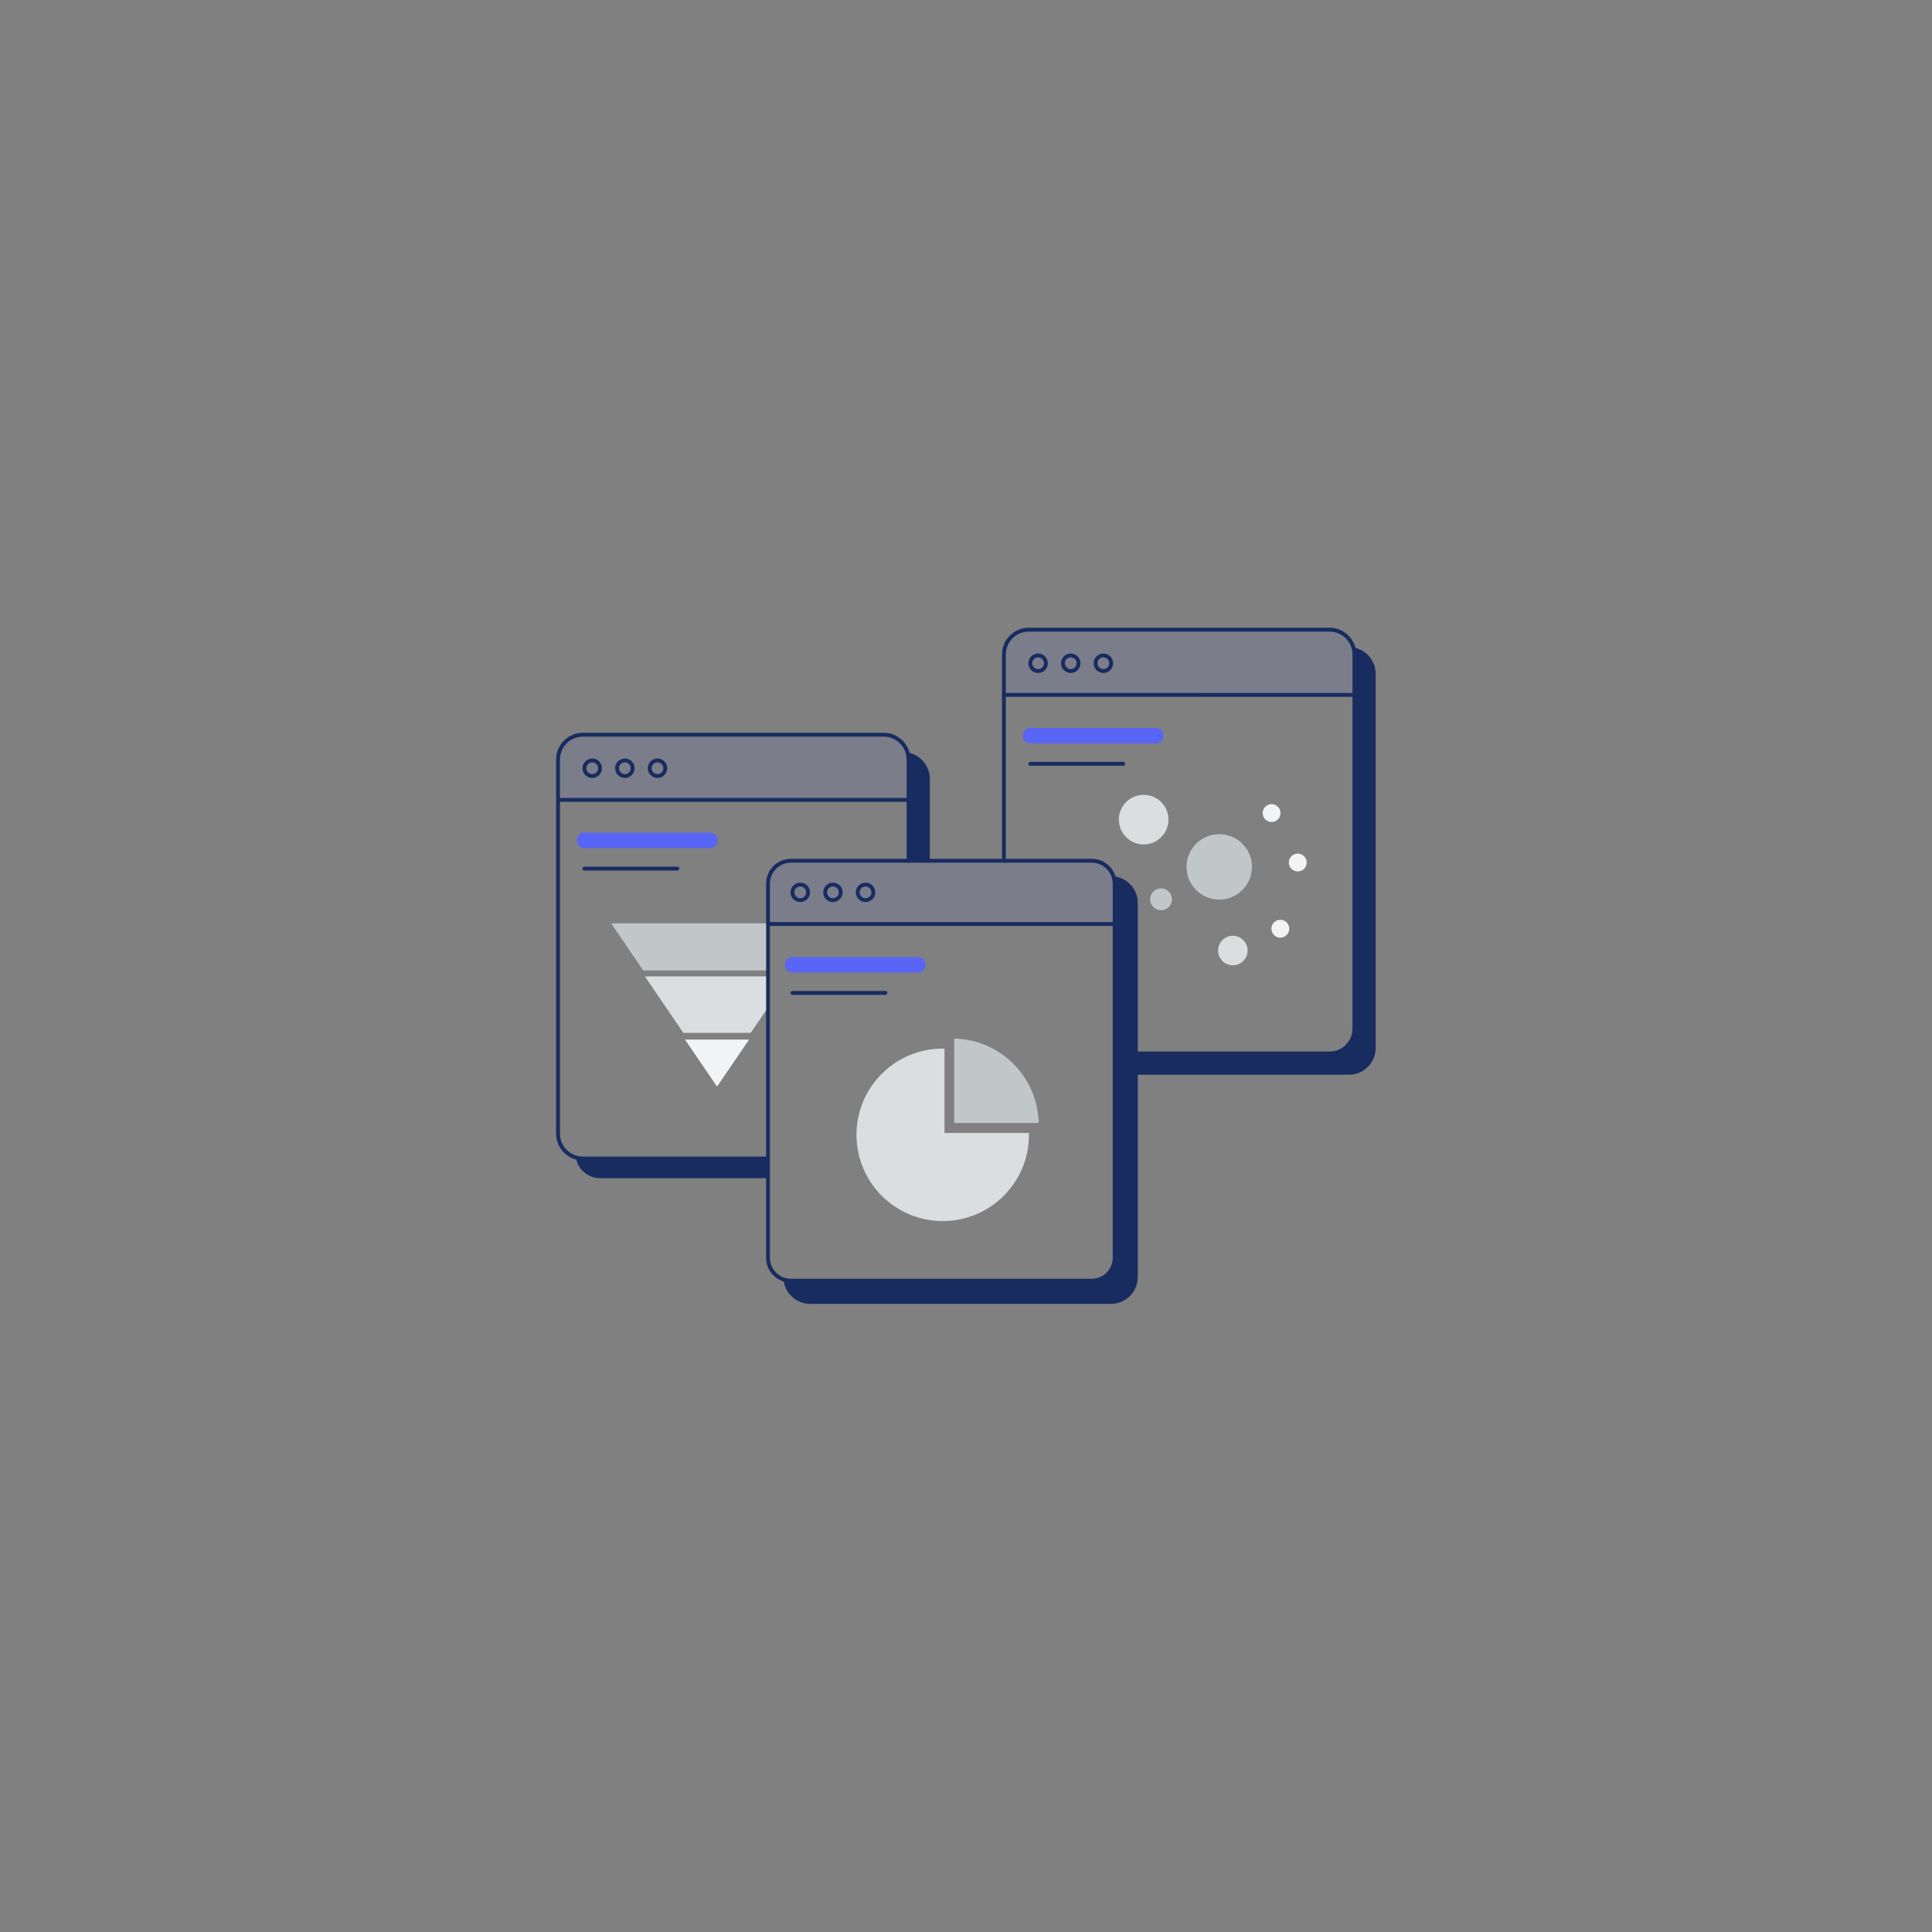 <?xml version="1.0" encoding="UTF-8"?><svg id="Layer_1" xmlns="http://www.w3.org/2000/svg" viewBox="0 0 500 500"><rect x="0" y="0" width="500" height="500" fill="#808080" stroke="none"/><defs><style>.cls-1{stroke:#182c60;}.cls-1,.cls-2{fill:none;stroke-linecap:round;stroke-linejoin:round;}.cls-3{fill:#5865f6;opacity:.1;}.cls-4{fill:#f2f3f4;}.cls-5{fill:#c1c7c9;}.cls-6{fill:#dadedf;}.cls-7{fill:#182c60;}.cls-2{stroke:#5865f6;stroke-width:4px;}</style></defs><path class="cls-7" d="m149.49,299.7s.56,1.69.92,2.19,1.13,1.27,1.69,1.62,1.84.92,2.33.92,44.19-.07,44.19-.07l.14-4.52-49.27-.14Z"/><path class="cls-7" d="m235.07,195.55v27.25h5.27l-.14-17.55s.19-3.76-.09-4.38-.8-2.4-.8-2.4l-1.6-1.69-1.41-.99-1.22-.24Z"/><path class="cls-3" d="m259.81,179.49v-10.09c0-3.55,2.88-6.43,6.43-6.43h77.85c3.55,0,6.43,2.88,6.43,6.43v9.9l-90.7.19Z"/><path class="cls-3" d="m198.26,238.78v-10.09c0-3.55,2.88-6.43,6.43-6.43h77.85c3.55,0,6.43,2.88,6.43,6.43v9.9l-90.7.19Z"/><path class="cls-3" d="m144.42,206.66v-10.09c0-3.55,2.88-6.43,6.43-6.43h77.85c3.55,0,6.43,2.88,6.43,6.43v9.9l-90.7.19Z"/><line class="cls-1" x1="145.06" y1="207.01" x2="234.9" y2="207.01"/><circle class="cls-1" cx="153.27" cy="198.82" r="2.02"/><circle class="cls-1" cx="161.71" cy="198.82" r="2.02"/><circle class="cls-1" cx="170.16" cy="198.82" r="2.02"/><path class="cls-1" d="m198.55,299.82h-47.7c-3.55,0-6.43-2.88-6.43-6.43v-96.82c0-3.55,2.88-6.43,6.43-6.43h77.85c3.55,0,6.43,2.88,6.43,6.43v26.19"/><line class="cls-1" x1="198.9" y1="239.13" x2="288.05" y2="239.13"/><circle class="cls-1" cx="207.11" cy="230.94" r="2.02"/><circle class="cls-1" cx="215.56" cy="230.94" r="2.02"/><circle class="cls-1" cx="224" cy="230.94" r="2.02"/><path class="cls-7" d="m282.54,223.26c2.99,0,5.43,2.44,5.43,5.43v96.82c0,2.99-2.44,5.43-5.43,5.43h-77.85c-2.99,0-5.43-2.44-5.43-5.43v-96.82c0-2.99,2.44-5.43,5.43-5.43h77.85m0-1h-77.85c-3.55,0-6.43,2.88-6.43,6.43v96.82c0,3.55,2.88,6.43,6.43,6.43h77.85c3.55,0,6.43-2.88,6.43-6.43v-96.82c0-3.55-2.88-6.43-6.43-6.43h0Z"/><line class="cls-1" x1="260.45" y1="179.84" x2="350.45" y2="179.84"/><circle class="cls-1" cx="268.66" cy="171.65" r="2.02"/><circle class="cls-1" cx="277.11" cy="171.65" r="2.02"/><circle class="cls-1" cx="285.55" cy="171.65" r="2.02"/><path class="cls-1" d="m259.81,222.75v-53.36c0-3.55,2.88-6.43,6.43-6.43h77.85c3.55,0,6.43,2.88,6.43,6.43v96.82c0,3.55-2.88,6.43-6.43,6.43h-49.96"/><path class="cls-1" d="m350.67,168.16c2.79.7,4.85,3.23,4.85,6.23v96.82c0,3.55-2.88,6.43-6.43,6.43h-55.25"/><path class="cls-1" d="m288.33,227.31c3.17.39,5.63,3.1,5.63,6.38v96.82c0,3.55-2.88,6.43-6.43,6.43h-77.85c-3.16,0-5.79-2.28-6.33-5.29"/><path class="cls-1" d="m198.69,304.4h-43.4c-2.68,0-4.94-1.8-5.63-4.26"/><path class="cls-1" d="m235.25,195.33c2.8.69,4.88,3.22,4.88,6.24v21.19"/><path class="cls-6" d="m266.3,293.69c0,12.33-9.99,22.32-22.32,22.32s-22.32-9.99-22.32-22.32,9.99-22.32,22.32-22.32c.16,0,.3,0,.46,0v21.85h21.85c0,.16,0,.3,0,.46Z"/><path class="cls-5" d="m268.8,290.52v.11h-21.85v-21.85h.11c.28,0,.55.02.83.04.18,0,.37.02.54.05.2,0,.41.04.61.06.08,0,.17,0,.27.03.31.04.63.08.94.14.36.06.7.13,1.05.2.02,0,.05,0,.06,0,.32.07.64.16.97.24.06.02.13.04.2.06.26.07.51.15.76.23.11.03.21.06.31.1.27.09.53.18.8.29.33.12.65.26.98.4.34.15.68.3,1.01.47.3.15.59.3.88.46.3.17.61.35.9.53.3.18.6.38.88.57.56.39,1.11.79,1.63,1.22,1.35,1.13,2.58,2.4,3.64,3.81.11.14.21.28.31.42.12.17.24.34.36.52.17.26.34.52.51.79.16.24.29.48.43.73.38.67.72,1.36,1.03,2.07.14.32.28.65.4.99.1.25.18.5.27.76.05.11.08.23.12.35.1.3.19.62.28.93.08.3.16.61.23.92,0,.06.03.12.04.17.07.34.14.67.19,1.01.06.33.11.66.15.99,0,.06.02.11.02.17.03.22.06.44.06.66.03.17.04.35.05.52.02.28.03.55.04.83Z"/><circle class="cls-4" cx="335.86" cy="223.22" r="2.31"/><circle class="cls-4" cx="331.35" cy="240.35" r="2.31"/><circle class="cls-4" cx="329.09" cy="210.42" r="2.31"/><circle class="cls-5" cx="300.48" cy="232.74" r="2.82"/><circle class="cls-5" cx="315.54" cy="224.35" r="8.46"/><circle class="cls-6" cx="295.98" cy="212.12" r="6.42"/><circle class="cls-6" cx="319.06" cy="246" r="3.82"/><g><polygon class="cls-4" points="177.28 269.04 193.86 269.04 185.57 281.22 177.28 269.04"/><polygon class="cls-6" points="198.25 252.69 198.25 261.49 194.29 267.3 176.85 267.3 166.9 252.69 198.25 252.69"/><polygon class="cls-5" points="198.25 238.98 198.25 251.15 166.47 251.15 158.18 238.98 198.25 238.98"/></g><path class="cls-7" d="m203.35,331.39s.21,1.2.71,2.19,1.48,1.98,2.05,2.33,1.62,1.06,3.67,1.06,78.28.07,78.28.07c0,0,2.82-.85,3.6-1.55s1.76-1.69,1.91-2.33.71-2.89.56-4.09-.14-33.81-.14-33.81c0,0,.35-61.27.07-61.91s-.56-2.75-1.27-3.46-2.19-2.05-2.47-2.12-1.84-.42-1.84-.42v97.98s.07,1.55-.42,2.4-1.55,2.54-2.68,3.11-4.59.49-4.59.49l-77.44.07Z"/><path class="cls-7" d="m350.59,168.17s1.65.56,2.31,1.08,1.32,1.27,1.74,1.93.94,2.12.94,3.53-.05,17.51-.05,17.51v70.21l.05,5.79-.14,3.95-.52,1.74s-.61,1.22-1.69,2.12-2.16,1.46-3.15,1.55-56.28.09-56.28.09v-4.99h48.66s1.55.05,2.54-.19,1.88-.33,2.49-.8,1.79-1.51,2.31-2.49.94-4.66.8-6.68-.14-5.88-.14-5.88l.14-9.88-.05-16.09-.05-20.99-.14-16.85.19-20.14.05-4.52Z"/><g><line class="cls-1" x1="151.25" y1="224.79" x2="175.29" y2="224.79"/><line class="cls-2" x1="151.25" y1="217.51" x2="183.72" y2="217.51"/></g><g><line class="cls-1" x1="205.09" y1="256.97" x2="229.13" y2="256.97"/><line class="cls-2" x1="205.09" y1="249.69" x2="237.57" y2="249.69"/></g><g><line class="cls-1" x1="266.65" y1="197.68" x2="290.68" y2="197.68"/><line class="cls-2" x1="266.65" y1="190.4" x2="299.12" y2="190.4"/></g></svg>